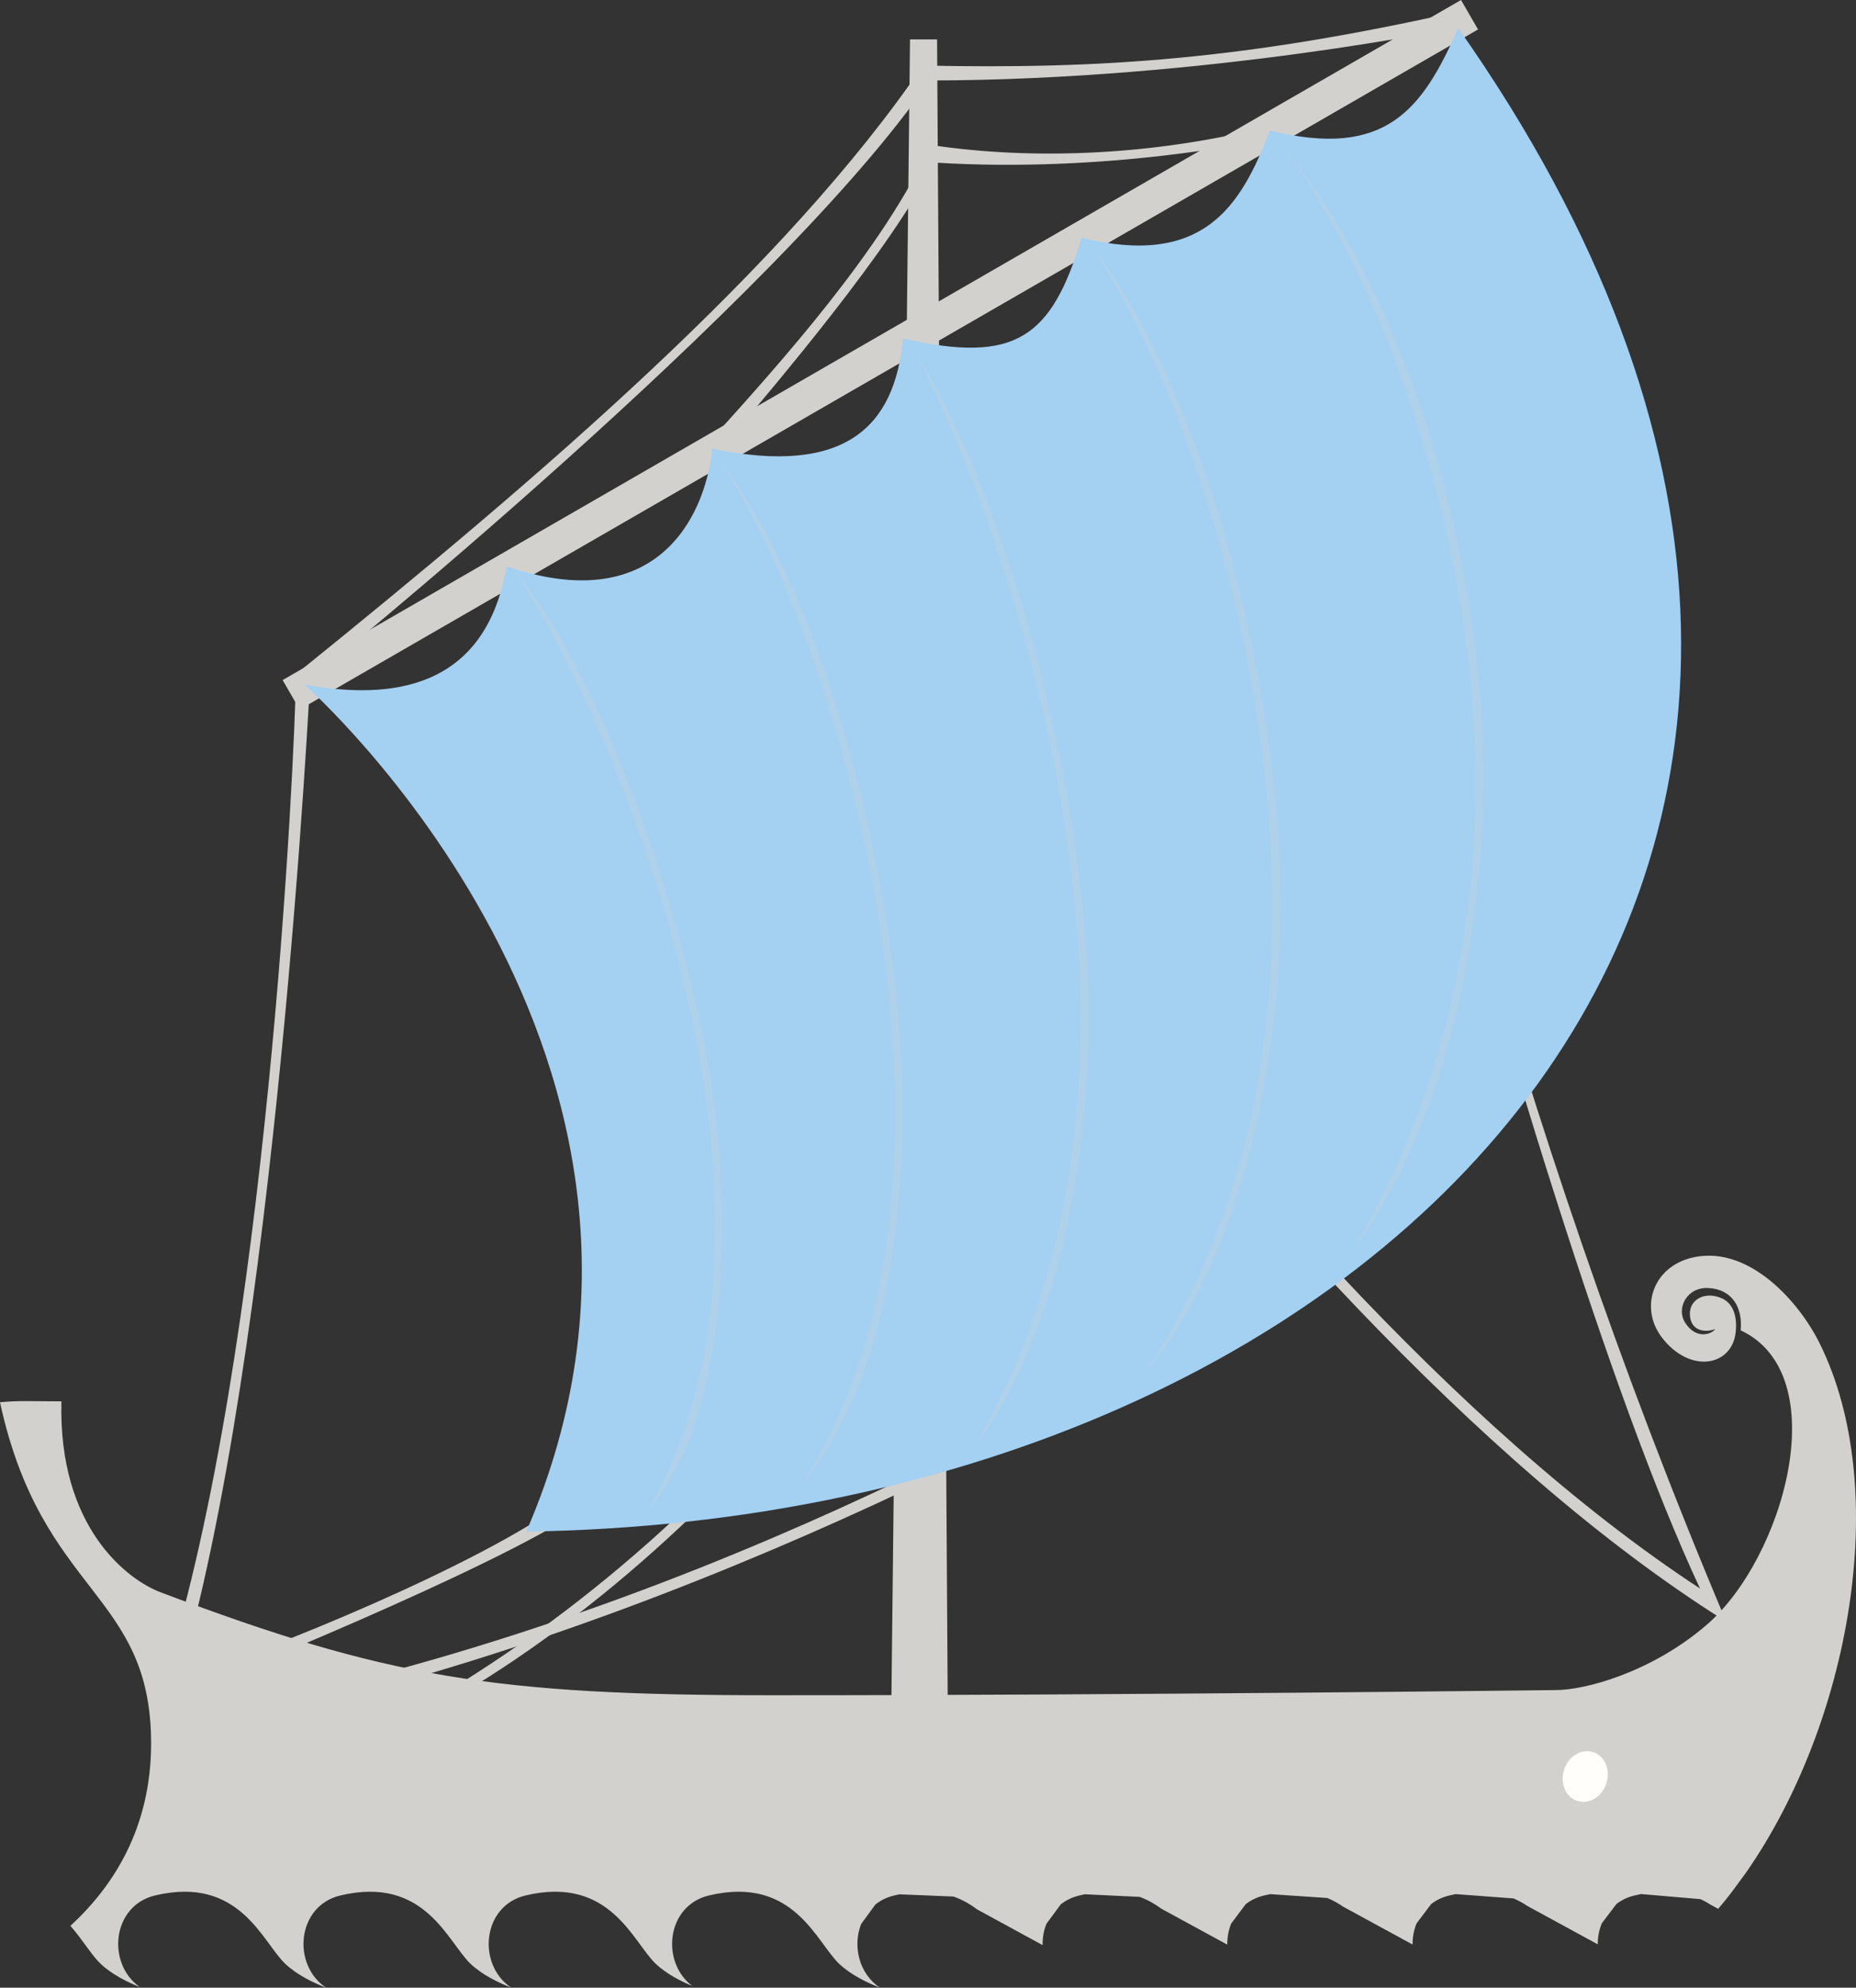 <?xml version="1.0" encoding="UTF-8"?>
<svg width="269px" height="288px" viewBox="0 0 269 288" version="1.1" xmlns="http://www.w3.org/2000/svg" xmlns:xlink="http://www.w3.org/1999/xlink">
    <rect x="0" y="0" width="269" height="288" fill="#333333" stroke="none"/>
    <!-- Generator: Sketch 48 (47235) - http://www.bohemiancoding.com/sketch -->
    <title>ship</title>
    <desc>Created with Sketch.</desc>
    <defs></defs>
    <g id="Webpage-Official-1" stroke="none" stroke-width="1" fill="none" fill-rule="evenodd" transform="translate(-671, -11266)">
        <g id="ship" transform="translate(805.5, 11410) scale(-1, 1) translate(-805.5, -11410) translate(671, 11266)">
            <g id="Group-9">
                <path d="M21.9,252.61 C21.898,230.631 6.07,231.139 0,203.177 C2.786,202.905 4.553,203.044 8.903,203.044 C8.424,221.323 18.497,228.934 23.311,230.722 C56.002,243.095 71.794,245.619 111.636,245.628 C163.765,245.64 225.377,244.879 225.377,244.879 C229.547,244.926 239.239,242.395 247.313,235.464 C258.562,225.803 266.054,199.203 252.284,192.753 C252.598,189.441 251.055,186.781 247.561,186.625 C244.453,186.485 242.919,189.576 244.233,191.641 C245.898,194.261 248.229,193.212 248.585,192.571 C248.061,192.834 245.396,193.404 244.968,190.906 C244.54,188.405 247.021,186.976 249.561,188.117 C251.348,188.921 251.828,191.037 251.54,193.195 C250.905,197.996 244.845,199.08 240.806,193.711 C237.565,189.396 239.601,183.183 245.87,182.093 C253.632,180.742 260.679,188.504 263.715,194.607 C274.296,215.886 268.103,249.792 253,271.416 L250.924,274.234 C250.303,275.033 249.672,275.817 249.023,276.576 L248.027,276.031 C247.532,275.714 247.004,275.422 246.442,275.168 L237.849,274.433 C237.544,274.494 237.234,274.559 236.918,274.636 C235.893,274.879 235.016,275.308 234.285,275.87 L232.162,278.661 C231.763,279.618 231.566,280.667 231.573,281.719 L221.402,276.177 C220.777,275.756 220.101,275.38 219.366,275.067 L210.974,274.441 C210.679,274.5 210.38,274.562 210.077,274.636 C209.041,274.881 208.158,275.314 207.423,275.885 L205.312,278.682 C204.916,279.644 204.723,280.692 204.732,281.743 L194.682,276.268 C193.979,275.781 193.21,275.35 192.362,275.003 L184.092,274.447 C183.806,274.502 183.516,274.564 183.219,274.636 C182.181,274.883 181.291,275.32 180.552,275.895 L178.45,278.696 C178.054,279.66 177.863,280.709 177.876,281.762 L168.305,276.547 C167.386,275.862 166.354,275.272 165.171,274.841 L157.237,274.464 C156.98,274.515 156.722,274.572 156.455,274.636 C155.391,274.887 154.482,275.342 153.736,275.933 L151.66,278.751 C151.274,279.72 151.09,280.774 151.111,281.829 L141.589,276.642 C140.602,275.891 139.485,275.246 138.195,274.792 L130.359,274.473 C130.114,274.521 129.866,274.574 129.614,274.636 C128.537,274.889 127.626,275.35 126.874,275.95 L124.81,278.775 C123.564,281.912 124.457,285.937 127.535,288 C125.632,287.26 123.314,286.127 121.653,284.569 C118.335,281.459 115.064,271.706 102.756,274.636 C96.596,276.101 95.728,284.237 100.319,287.744 C98.554,287.009 96.552,285.958 95.071,284.569 C91.753,281.459 88.481,271.706 76.173,274.636 C69.87,276.136 69.107,284.628 74.071,287.985 C72.179,287.245 69.88,286.119 68.23,284.569 C64.91,281.459 61.638,271.706 49.332,274.636 C43.018,276.139 42.262,284.651 47.251,288 C45.351,287.26 43.035,286.127 41.372,284.569 C38.054,281.459 34.782,271.706 22.476,274.636 C16.215,276.124 15.421,284.504 20.266,287.911 C18.412,287.169 16.209,286.066 14.613,284.569 C13.317,283.354 12.028,281.125 10.206,279.037 C16.389,273.369 21.9,264.88 21.9,252.61 Z" id="Fill-15" fill="#D2D1CE" transform="translate(134.5, 234.969) scale(-1, 1) translate(-134.5, -234.969) "></path>
                <path d="M83.545,18.765 C66.1,92.944 50.161,160.794 18.805,234.969 C91.489,189.469 165.774,65.978 165.979,65.631 L164.207,64.57 C164.006,64.91 93.815,183.526 22.607,230.166 C49.098,173.38 85.454,19.684 85.56,19.237 L83.545,18.765 Z" id="Fill-1" fill="#D2D1CE"></path>
                <polygon id="Fill-3" fill="#D2D1CE" points="137.107 5.713 133.186 5.711 131.638 247.112 139.815 247.207"></polygon>
                <path d="M99.751,195.926 C99.922,196.031 159.045,232.057 227.647,248.023 L228.119,246.023 C158.318,230.699 100.998,194.28 100.826,194.176 L99.751,195.926 Z" id="Fill-5" fill="#D2D1CE"></path>
                <path d="M224.03,98.01 C224.045,98.297 228.88,196.258 243.311,243.943 L245.289,243.342 C230.171,195.91 226.3,110.055 226.097,97.904 L224.03,98.01 Z" id="Fill-7" fill="#D2D1CE"></path>
                <path d="M59.687,13.598 C65.267,34.081 79.517,81.09 104.115,129 C128.748,176.97 164.137,226.399 211.232,250.468 L211.264,250.47 C211.321,250.083 211.503,249.736 211.766,249.469 C160.266,221.146 130.068,175.014 105.957,128.058 C81.46,80.347 67.255,33.48 61.69,13.054 L59.687,13.598 Z" id="Fill-9" fill="#D2D1CE"></path>
                <path d="M225.666,97.324 C190.539,68.955 155.032,38.555 135.254,9.494 C109.201,10.053 88.441,8.594 57.462,1.632 L57.234,3.897 C57.35,3.918 94.157,11.621 134.271,11.659 C155.872,43.381 224.222,98.553 224.423,98.72 L225.666,97.324 Z" id="Fill-11" fill="#D2D1CE"></path>
                <path d="M165.979,63.744 C155.966,52.662 141.016,36.086 134.126,21.003 C118.407,23.374 101.397,22.222 87.016,18.765 L86.669,20.427 C86.73,20.438 108.35,25.129 133.539,23.556 C139.963,36.251 156.292,55.343 163.963,64.453 L165.979,63.744 Z" id="Fill-13" fill="#D2D1CE"></path>
                <path d="M36.105,256.077 C35.717,257.539 36.226,259.156 37.286,260.153 C39.067,261.822 41.744,261.158 42.386,258.736 C42.776,257.274 42.266,255.657 41.206,254.661 C39.415,252.982 36.748,253.66 36.105,256.077" id="Fill-27" fill="#FFFEFA"></path>
                <polygon id="Fill-29" fill="#D2D1CE" points="57.246 0 54.781 4.269 225.572 102.805 228.038 98.538"></polygon>
                <path d="M239.565,242.018 C231.746,239.688 199.6,227.023 186.318,217.02 L184.784,218.75 C198.221,227.713 238.679,243.897 238.795,243.943 L239.565,242.018 Z" id="Fill-32" fill="#D2D1CE"></path>
                <path d="M224.848,99.204 C224.848,99.204 163.075,153.561 192.726,221.915 C66.247,220.11 -26.513,123.605 57.647,4.079 C62.803,15.724 68.001,23.112 84.963,18.911 C89.169,30.049 94.696,38.744 112.222,34.462 C116.631,48.946 121.764,52.759 138.122,49.05 C139.303,61.77 146.425,69.019 165.754,65.013 C166.916,75.741 174.479,89.301 195.581,82.046 C198.885,101.49 214.74,100.988 224.848,99.204" id="Fill-82" fill="#A4D0F2"></path>
                <path d="M194.596,82.402 C184.819,97.169 171.315,127.467 166.824,158.269 C163.726,179.493 165.075,201.167 174.951,218.652 C162.55,204.475 163.451,173.534 165.702,158.089 C168.746,137.227 180.016,99.952 194.596,82.402" id="Fill-84" fill="#D2D1CE" opacity="0.234"></path>
                <path d="M165.161,66.085 C155.453,79.959 142.742,113.299 139.881,147.587 C137.892,171.435 140.496,196.182 153.003,215.388 C138.561,198.158 137.006,168.482 138.756,147.492 C140.617,125.191 149.16,86.343 165.161,66.085" id="Fill-86" fill="#D2D1CE" opacity="0.234"></path>
                <path d="M136.544,50.584 C126.434,70.243 114.599,103.967 112.667,138.804 C111.32,163.161 115.234,188.827 128.343,210.493 C113.492,190.863 110.217,160.611 111.427,138.736 C112.709,115.623 121.259,75.131 136.544,50.584" id="Fill-88" fill="#D2D1CE" opacity="0.234"></path>
                <path d="M111.198,35.082 C99.342,52.639 86.7,86.986 84.826,123.006 C83.472,149.042 87.994,176.189 103.128,199.071 C87.301,180.317 82.302,147.743 83.592,122.945 C84.901,97.771 93.807,57.337 111.198,35.082" id="Fill-90" fill="#D2D1CE" opacity="0.234"></path>
                <path d="M85.033,18.765 C73.068,33.028 58.54,65.442 55.636,101.661 C53.595,127.122 57.868,155.604 72.883,181.122 C57.19,159.954 52.394,126.51 54.392,101.561 C56.433,76.111 64.963,42.028 85.033,18.765" id="Fill-92" fill="#D2D1CE" opacity="0.234"></path>
            </g>
        </g>
    </g>
</svg>